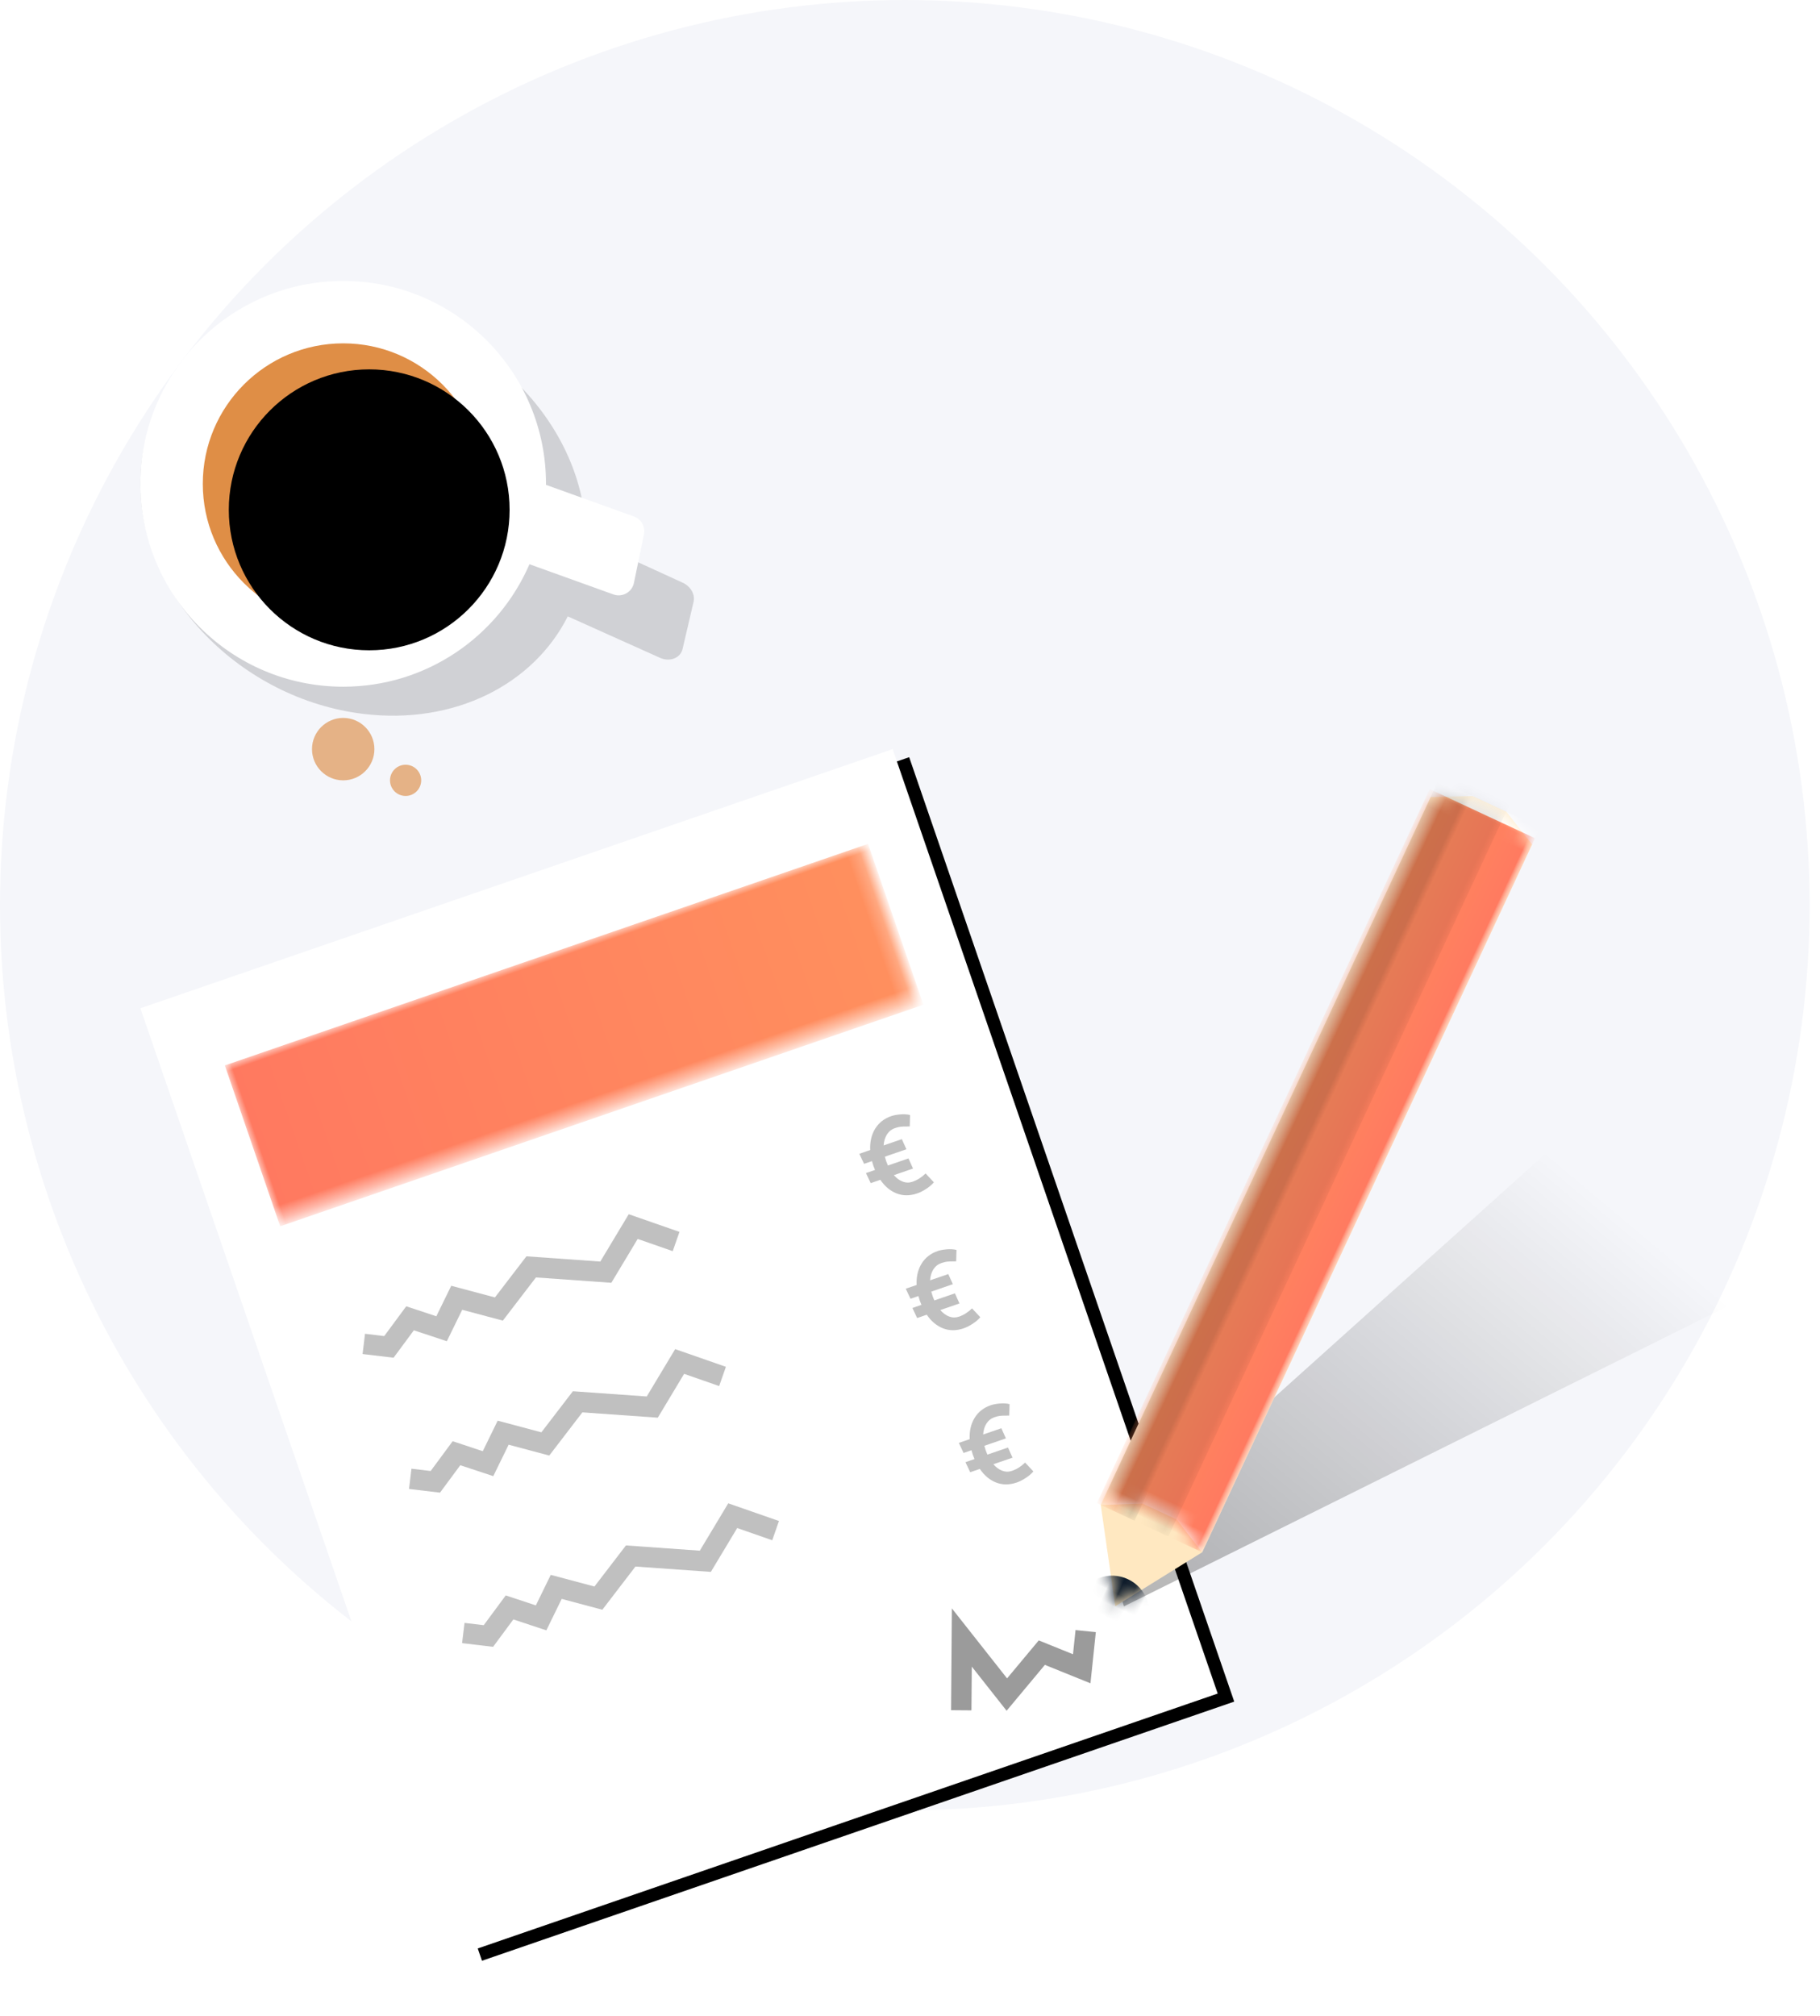 <?xml version="1.0" encoding="UTF-8"?>
<svg width="140px" height="155px" viewBox="0 0 140 155" version="1.1" xmlns="http://www.w3.org/2000/svg" xmlns:xlink="http://www.w3.org/1999/xlink">
    <!-- Generator: Sketch 52.5 (67469) - http://www.bohemiancoding.com/sketch -->
    <title>Illus/New_Facture</title>
    <desc>Created with Sketch.</desc>
    <defs>
        <rect id="path-1" x="0" y="0" width="61.2" height="76.8"></rect>
        <filter x="-9.0%" y="-7.2%" width="121.2%" height="116.9%" filterUnits="objectBoundingBox" id="filter-2">
            <feOffset dx="1" dy="1" in="SourceAlpha" result="shadowOffsetOuter1"></feOffset>
            <feGaussianBlur stdDeviation="2" in="shadowOffsetOuter1" result="shadowBlurOuter1"></feGaussianBlur>
            <feColorMatrix values="0 0 0 0 0   0 0 0 0 0   0 0 0 0 0  0 0 0 0.1 0" type="matrix" in="shadowBlurOuter1"></feColorMatrix>
        </filter>
        <rect id="path-3" x="0" y="0" width="51.785" height="12.539"></rect>
        <linearGradient x1="0%" y1="66.135%" x2="100%" y2="66.135%" id="linearGradient-5">
            <stop stop-color="#FF7960" offset="0%"></stop>
            <stop stop-color="#FF905E" offset="100%"></stop>
        </linearGradient>
        <filter x="-16.9%" y="-22.9%" width="133.8%" height="145.7%" filterUnits="objectBoundingBox" id="filter-6">
            <feGaussianBlur stdDeviation="2.4" in="SourceGraphic"></feGaussianBlur>
        </filter>
        <path d="M15.6,26.4 C21.565,26.4 26.4,21.565 26.4,15.6 C26.4,9.635 21.565,4.8 15.6,4.8 C9.635,4.8 4.8,9.635 4.8,15.6 C4.8,21.565 9.635,26.4 15.6,26.4 Z" id="path-7"></path>
        <filter x="-4.6%" y="-4.6%" width="109.3%" height="109.3%" filterUnits="objectBoundingBox" id="filter-8">
            <feOffset dx="2" dy="2" in="SourceAlpha" result="shadowOffsetInner1"></feOffset>
            <feComposite in="shadowOffsetInner1" in2="SourceAlpha" operator="arithmetic" k2="-1" k3="1" result="shadowInnerInner1"></feComposite>
            <feColorMatrix values="0 0 0 0 0   0 0 0 0 0   0 0 0 0 0  0 0 0 0.3 0" type="matrix" in="shadowInnerInner1"></feColorMatrix>
        </filter>
        <linearGradient x1="0%" y1="100%" x2="67.813%" y2="38.475%" id="linearGradient-9">
            <stop stop-color="#000000" offset="0%"></stop>
            <stop stop-color="#000000" stop-opacity="0" offset="100%"></stop>
        </linearGradient>
        <filter x="-14.0%" y="-18.7%" width="128.0%" height="137.3%" filterUnits="objectBoundingBox" id="filter-10">
            <feGaussianBlur stdDeviation="2.88" in="SourceGraphic"></feGaussianBlur>
        </filter>
        <polygon id="path-11" points="0 7.149 4.304 0.566 8.609 7.149 8.609 67.2 5.721 68.63 2.835 68.63 0 67.2"></polygon>
        <polygon id="path-13" points="0 0 2.842 1.457 5.725 1.457 8.609 0 8.609 61.481 0 61.481"></polygon>
    </defs>
    <g id="Symbols" stroke="none" stroke-width="1" fill="none" fill-rule="evenodd">
        <g id="Widget/Facture_EmptyState" transform="translate(-98, -30)">
            <g id="Illus/New_Facture">
                <g transform="translate(98, 30)">
                    <g>
                        <circle id="Base_Illus" fill="#F5F6FA" cx="69.6" cy="69.6" r="69.6"></circle>
                        <g id="Illus/Facture" transform="translate(10.8, 57.6)">
                            <g transform="translate(41.435, 46.27) rotate(-19) translate(-41.435, -46.27) translate(10.835, 7.87)">
                                <g id="Rectangle-2" fill-rule="nonzero">
                                    <use fill="black" fill-opacity="1" filter="url(#filter-2)" xlink:href="#path-1"></use>
                                    <use fill="#FFFFFF" xlink:href="#path-1"></use>
                                </g>
                                <path d="M53.354,32.525 C53.157,32.643 52.918,32.737 52.636,32.808 C52.355,32.879 52.1,32.914 51.873,32.914 C51.273,32.914 50.771,32.743 50.368,32.401 C49.965,32.058 49.683,31.592 49.523,31.002 L48.739,31.002 L48.646,30.152 L49.383,30.152 C49.373,29.998 49.367,29.883 49.367,29.806 C49.367,29.724 49.373,29.6 49.383,29.434 L48.739,29.434 L48.646,28.584 L49.53,28.584 C49.706,27.982 50.002,27.508 50.418,27.163 C50.835,26.818 51.332,26.645 51.911,26.645 C52.097,26.645 52.325,26.677 52.594,26.742 C52.863,26.807 53.1,26.905 53.307,27.035 L52.997,27.858 L52.803,27.796 C52.602,27.725 52.441,27.677 52.322,27.65 C52.203,27.623 52.056,27.61 51.88,27.61 C51.606,27.61 51.361,27.696 51.143,27.867 C50.926,28.038 50.753,28.277 50.624,28.584 L52.105,28.584 L52.183,29.434 L50.43,29.434 C50.42,29.588 50.414,29.709 50.414,29.797 C50.414,29.88 50.42,29.998 50.43,30.152 L52.105,30.152 L52.183,31.002 L50.624,31.002 C50.743,31.297 50.904,31.528 51.109,31.697 C51.313,31.865 51.549,31.949 51.818,31.949 C52.201,31.949 52.586,31.858 52.974,31.675 L53.354,32.525 Z" id="€" fill="#C0C0C0"></path>
                                <path d="M53.354,43.496 C53.157,43.614 52.918,43.709 52.636,43.779 C52.355,43.85 52.1,43.886 51.873,43.886 C51.273,43.886 50.771,43.715 50.368,43.372 C49.965,43.03 49.683,42.563 49.523,41.973 L48.739,41.973 L48.646,41.123 L49.383,41.123 C49.373,40.969 49.367,40.854 49.367,40.778 C49.367,40.695 49.373,40.571 49.383,40.406 L48.739,40.406 L48.646,39.556 L49.53,39.556 C49.706,38.953 50.002,38.48 50.418,38.134 C50.835,37.789 51.332,37.616 51.911,37.616 C52.097,37.616 52.325,37.649 52.594,37.714 C52.863,37.779 53.1,37.876 53.307,38.006 L52.997,38.829 L52.803,38.767 C52.602,38.697 52.441,38.648 52.322,38.621 C52.203,38.595 52.056,38.582 51.88,38.582 C51.606,38.582 51.361,38.667 51.143,38.838 C50.926,39.01 50.753,39.249 50.624,39.556 L52.105,39.556 L52.183,40.406 L50.43,40.406 C50.42,40.559 50.414,40.68 50.414,40.769 C50.414,40.851 50.42,40.969 50.43,41.123 L52.105,41.123 L52.183,41.973 L50.624,41.973 C50.743,42.268 50.904,42.5 51.109,42.668 C51.313,42.836 51.549,42.921 51.818,42.921 C52.201,42.921 52.586,42.829 52.974,42.646 L53.354,43.496 Z" id="€-copy" fill="#C0C0C0"></path>
                                <path d="M53.354,56.035 C53.157,56.153 52.918,56.247 52.636,56.318 C52.355,56.389 52.1,56.424 51.873,56.424 C51.273,56.424 50.771,56.253 50.368,55.911 C49.965,55.569 49.683,55.102 49.523,54.512 L48.739,54.512 L48.646,53.662 L49.383,53.662 C49.373,53.508 49.367,53.393 49.367,53.316 C49.367,53.234 49.373,53.11 49.383,52.944 L48.739,52.944 L48.646,52.094 L49.53,52.094 C49.706,51.492 50.002,51.018 50.418,50.673 C50.835,50.328 51.332,50.155 51.911,50.155 C52.097,50.155 52.325,50.188 52.594,50.253 C52.863,50.317 53.1,50.415 53.307,50.545 L52.997,51.368 L52.803,51.306 C52.602,51.235 52.441,51.187 52.322,51.16 C52.203,51.134 52.056,51.12 51.88,51.12 C51.606,51.12 51.361,51.206 51.143,51.377 C50.926,51.548 50.753,51.787 50.624,52.094 L52.105,52.094 L52.183,52.944 L50.43,52.944 C50.42,53.098 50.414,53.219 50.414,53.308 C50.414,53.39 50.42,53.508 50.43,53.662 L52.105,53.662 L52.183,54.512 L50.624,54.512 C50.743,54.807 50.904,55.039 51.109,55.207 C51.313,55.375 51.549,55.459 51.818,55.459 C52.201,55.459 52.586,55.368 52.974,55.185 L53.354,56.035 Z" id="€-copy-2" fill="#C0C0C0"></path>
                                <g id="Colors/Orange_Gradient" transform="translate(4.708, 6.269)">
                                    <mask id="mask-4" fill="white">
                                        <use xlink:href="#path-3"></use>
                                    </mask>
                                    <use id="Mask" fill="#FFFFFF" fill-rule="nonzero" xlink:href="#path-3"></use>
                                    <g id="Colors/Gradient/Orange_Gradient" mask="url(#mask-4)" fill="url(#linearGradient-5)">
                                        <rect id="Rectangle" x="0" y="0" width="52.335" height="13.084"></rect>
                                    </g>
                                </g>
                                <polygon id="Path-2" fill="#C0C0C0" fill-rule="nonzero" points="9.665 31.746 7.504 30.701 8.188 29.29 9.528 29.938 11.874 28.325 13.814 29.803 15.661 27.959 18.548 29.9 21.868 27.701 27.109 29.932 30.362 27.202 33.609 29.758 32.637 30.989 30.394 29.223 27.381 31.752 22.03 29.474 18.542 31.785 15.857 29.98 13.953 31.881 11.827 30.26"></polygon>
                                <polygon id="Path-2-Copy" fill="#C0C0C0" fill-rule="nonzero" points="9.665 42.718 7.504 41.673 8.188 40.262 9.528 40.91 11.874 39.296 13.814 40.775 15.661 38.93 18.548 40.871 21.868 38.673 27.109 40.904 30.362 38.173 33.609 40.729 32.637 41.96 30.394 40.194 27.381 42.723 22.03 40.446 18.542 42.756 15.857 40.951 13.953 42.852 11.827 41.232"></polygon>
                                <polygon id="Path-2-Copy-2" fill="#C0C0C0" fill-rule="nonzero" points="9.665 55.256 7.504 54.211 8.188 52.801 9.528 53.448 11.874 51.835 13.814 53.314 15.661 51.469 18.548 53.41 21.868 51.212 27.109 53.443 30.362 50.712 33.609 53.268 32.637 54.499 30.394 52.733 27.381 55.262 22.03 52.984 18.542 55.295 15.857 53.49 13.953 55.391 11.827 53.771"></polygon>
                                <polygon id="Path-2-Copy-3" fill="#9B9B9B" fill-rule="nonzero" points="42.869 71.854 41.39 71.332 43.997 63.95 46.26 70.422 49.515 68.454 51.659 70.319 52.449 68.624 53.872 69.285 52.202 72.868 49.348 70.387 45.416 72.764 43.989 68.683"></polygon>
                            </g>
                        </g>
                        <g id="Illus/Coffee" transform="translate(10.8, 21.6)">
                            <g>
                                <path d="M41.707,23.199 C42.325,23.476 42.685,24.105 42.552,24.674 L41.704,28.304 C41.557,28.935 40.859,29.267 40.146,29.046 C40.085,29.027 40.025,29.005 39.967,28.978 L32.875,25.792 C30.245,31.011 24.188,34.149 17.137,33.289 C7.672,32.135 0,24.216 0,15.6 C0,6.984 7.672,0.935 17.137,2.089 C26.601,3.243 34.274,11.163 34.274,19.779 C34.274,19.797 36.752,20.937 41.707,23.199 Z" id="Combined-Shape" fill-opacity="0.15" fill="#000000" fill-rule="nonzero" filter="url(#filter-6)"></path>
                                <path d="M31.2,15.68 L37.967,18.114 C38.529,18.316 38.857,18.901 38.736,19.486 L37.964,23.219 C37.83,23.868 37.195,24.286 36.546,24.151 C36.49,24.14 36.436,24.125 36.383,24.105 L29.927,21.783 C27.532,27.323 22.019,31.2 15.6,31.2 C6.984,31.2 0,24.216 0,15.6 C0,6.984 6.984,0 15.6,0 C24.216,0 31.2,6.984 31.2,15.6 C31.2,15.627 31.2,15.653 31.2,15.68 Z" id="Combined-Shape-Copy" fill="#FFFFFF" fill-rule="nonzero"></path>
                                <g id="Path" fill-rule="nonzero">
                                    <use fill="#DF8E46" xlink:href="#path-7"></use>
                                    <use fill="black" fill-opacity="1" filter="url(#filter-8)" xlink:href="#path-7"></use>
                                </g>
                            </g>
                        </g>
                        <circle id="Spot2" fill-opacity="0.6" fill="#DB863A" fill-rule="nonzero" cx="26.4" cy="57.6" r="2.4"></circle>
                        <circle id="Spot" fill-opacity="0.6" fill="#DB863A" fill-rule="nonzero" cx="31.2" cy="60" r="1.2"></circle>
                        <g id="Illus/Crayon" transform="translate(81.6, 58.8)">
                            <g id="Ilus/Crayon">
                                <polygon id="Shadow" fill-opacity="0.3" fill="url(#linearGradient-9)" fill-rule="nonzero" filter="url(#filter-10)" points="3.56 60.204 50.042 18.442 65.208 34.726 4.856 64.712"></polygon>
                                <g id="IllusCrayon" transform="translate(18.454, 34.113) rotate(-155) translate(-18.454, -34.113) translate(14.149, -0.202)">
                                    <mask id="mask-12" fill="white">
                                        <use xlink:href="#path-11"></use>
                                    </mask>
                                    <use id="Base" fill="#FFE8C1" fill-rule="nonzero" xlink:href="#path-11"></use>
                                    <g id="Color" mask="url(#mask-12)">
                                        <g transform="translate(0, 7.149)">
                                            <mask id="mask-14" fill="white">
                                                <use xlink:href="#path-13"></use>
                                            </mask>
                                            <use id="Mask" stroke="none" fill="#FFFFFF" fill-rule="nonzero" xlink:href="#path-13"></use>
                                            <g id="Colors/Gradient/Orange_Gradient" stroke="none" fill="none" mask="url(#mask-14)" fill-rule="evenodd">
                                                <rect id="Rectangle" fill="url(#linearGradient-5)" x="0" y="0" width="8.938" height="60.579"></rect>
                                            </g>
                                            <rect id="Row" stroke="none" fill-opacity="0" fill="#000000" fill-rule="nonzero" mask="url(#mask-14)" x="0" y="0" width="2.87" height="62.911"></rect>
                                            <rect id="Row" stroke="none" fill-opacity="0.1" fill="#000000" fill-rule="nonzero" mask="url(#mask-14)" x="2.87" y="0" width="2.87" height="62.911"></rect>
                                            <rect id="Row" stroke="none" fill-opacity="0.2" fill="#000000" fill-rule="nonzero" mask="url(#mask-14)" x="5.739" y="0" width="2.87" height="62.911"></rect>
                                        </g>
                                    </g>
                                    <ellipse id="Mine" fill="#0D1B2A" fill-rule="nonzero" mask="url(#mask-12)" cx="4.304" cy="0" rx="2.87" ry="2.86"></ellipse>
                                </g>
                            </g>
                        </g>
                    </g>
                </g>
            </g>
        </g>
    </g>
</svg>